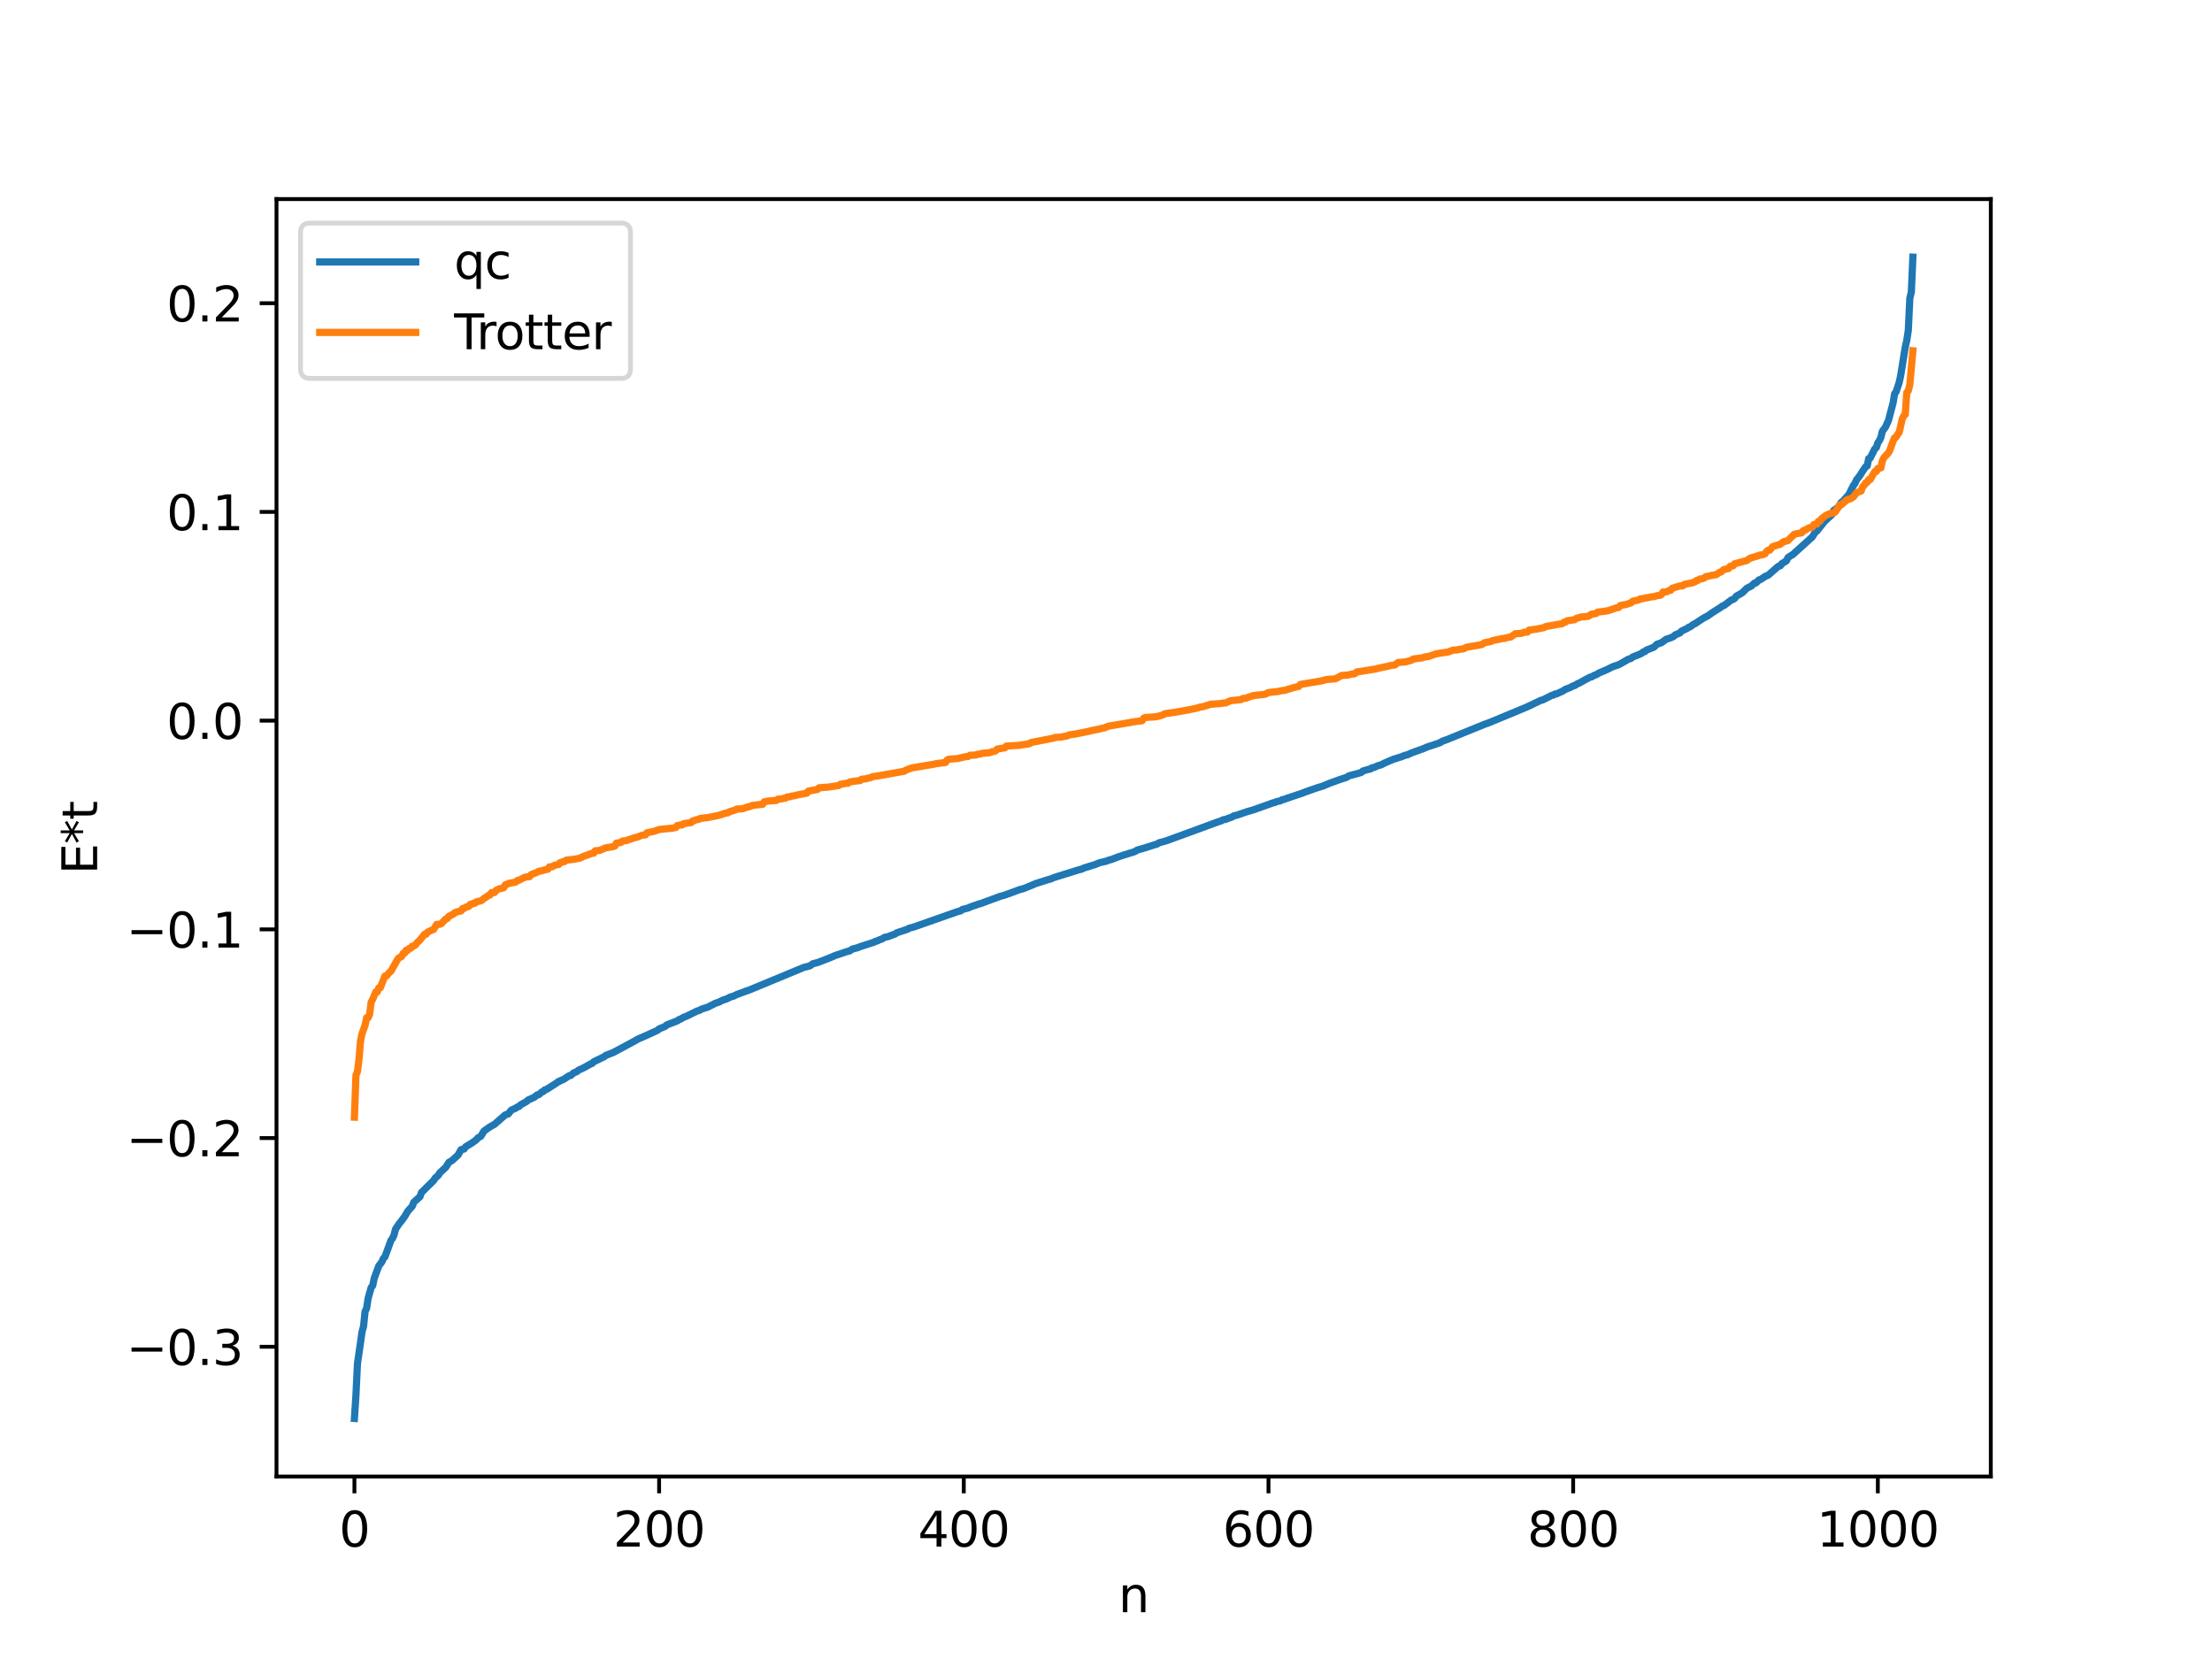 <?xml version="1.0" encoding="utf-8" standalone="no"?>
<!DOCTYPE svg PUBLIC "-//W3C//DTD SVG 1.1//EN"
  "http://www.w3.org/Graphics/SVG/1.1/DTD/svg11.dtd">
<svg xmlns:xlink="http://www.w3.org/1999/xlink" width="460.8pt" height="345.6pt" viewBox="0 0 460.8 345.6" xmlns="http://www.w3.org/2000/svg" version="1.1">
 <defs>
  <style type="text/css">*{stroke-linejoin: round; stroke-linecap: butt}</style>
 </defs>
 <g id="figure_1">
  <g id="patch_1">
   <path d="M 0 345.6 
L 460.8 345.6 
L 460.8 0 
L 0 0 
z
" style="fill: #ffffff"/>
  </g>
  <g id="axes_1">
   <g id="patch_2">
    <path d="M 57.6 307.584 
L 414.72 307.584 
L 414.72 41.472 
L 57.6 41.472 
z
" style="fill: #ffffff"/>
   </g>
   <g id="matplotlib.axis_1">
    <g id="xtick_1">
     <g id="line2d_1">
      <defs>
       <path id="m47654af30a" d="M 0 0 
L 0 3.5 
" style="stroke: #000000; stroke-width: 0.8"/>
      </defs>
      <g>
       <use xlink:href="#m47654af30a" x="73.833" y="307.584" style="stroke: #000000; stroke-width: 0.8"/>
      </g>
     </g>
     <g id="text_1">
      <!-- 0 -->
      <g transform="translate(70.651 322.182) scale(0.1 -0.1)">
       <defs>
        <path id="DejaVuSans-30" d="M 2034 4250 
Q 1547 4250 1301 3770 
Q 1056 3291 1056 2328 
Q 1056 1369 1301 889 
Q 1547 409 2034 409 
Q 2525 409 2770 889 
Q 3016 1369 3016 2328 
Q 3016 3291 2770 3770 
Q 2525 4250 2034 4250 
z
M 2034 4750 
Q 2819 4750 3233 4129 
Q 3647 3509 3647 2328 
Q 3647 1150 3233 529 
Q 2819 -91 2034 -91 
Q 1250 -91 836 529 
Q 422 1150 422 2328 
Q 422 3509 836 4129 
Q 1250 4750 2034 4750 
z
" transform="scale(0.016)"/>
       </defs>
       <use xlink:href="#DejaVuSans-30"/>
      </g>
     </g>
    </g>
    <g id="xtick_2">
     <g id="line2d_2">
      <g>
       <use xlink:href="#m47654af30a" x="137.304" y="307.584" style="stroke: #000000; stroke-width: 0.8"/>
      </g>
     </g>
     <g id="text_2">
      <!-- 200 -->
      <g transform="translate(127.76 322.182) scale(0.1 -0.1)">
       <defs>
        <path id="DejaVuSans-32" d="M 1228 531 
L 3431 531 
L 3431 0 
L 469 0 
L 469 531 
Q 828 903 1448 1529 
Q 2069 2156 2228 2338 
Q 2531 2678 2651 2914 
Q 2772 3150 2772 3378 
Q 2772 3750 2511 3984 
Q 2250 4219 1831 4219 
Q 1534 4219 1204 4116 
Q 875 4013 500 3803 
L 500 4441 
Q 881 4594 1212 4672 
Q 1544 4750 1819 4750 
Q 2544 4750 2975 4387 
Q 3406 4025 3406 3419 
Q 3406 3131 3298 2873 
Q 3191 2616 2906 2266 
Q 2828 2175 2409 1742 
Q 1991 1309 1228 531 
z
" transform="scale(0.016)"/>
       </defs>
       <use xlink:href="#DejaVuSans-32"/>
       <use xlink:href="#DejaVuSans-30" x="63.623"/>
       <use xlink:href="#DejaVuSans-30" x="127.246"/>
      </g>
     </g>
    </g>
    <g id="xtick_3">
     <g id="line2d_3">
      <g>
       <use xlink:href="#m47654af30a" x="200.775" y="307.584" style="stroke: #000000; stroke-width: 0.8"/>
      </g>
     </g>
     <g id="text_3">
      <!-- 400 -->
      <g transform="translate(191.231 322.182) scale(0.1 -0.1)">
       <defs>
        <path id="DejaVuSans-34" d="M 2419 4116 
L 825 1625 
L 2419 1625 
L 2419 4116 
z
M 2253 4666 
L 3047 4666 
L 3047 1625 
L 3713 1625 
L 3713 1100 
L 3047 1100 
L 3047 0 
L 2419 0 
L 2419 1100 
L 313 1100 
L 313 1709 
L 2253 4666 
z
" transform="scale(0.016)"/>
       </defs>
       <use xlink:href="#DejaVuSans-34"/>
       <use xlink:href="#DejaVuSans-30" x="63.623"/>
       <use xlink:href="#DejaVuSans-30" x="127.246"/>
      </g>
     </g>
    </g>
    <g id="xtick_4">
     <g id="line2d_4">
      <g>
       <use xlink:href="#m47654af30a" x="264.246" y="307.584" style="stroke: #000000; stroke-width: 0.8"/>
      </g>
     </g>
     <g id="text_4">
      <!-- 600 -->
      <g transform="translate(254.702 322.182) scale(0.1 -0.1)">
       <defs>
        <path id="DejaVuSans-36" d="M 2113 2584 
Q 1688 2584 1439 2293 
Q 1191 2003 1191 1497 
Q 1191 994 1439 701 
Q 1688 409 2113 409 
Q 2538 409 2786 701 
Q 3034 994 3034 1497 
Q 3034 2003 2786 2293 
Q 2538 2584 2113 2584 
z
M 3366 4563 
L 3366 3988 
Q 3128 4100 2886 4159 
Q 2644 4219 2406 4219 
Q 1781 4219 1451 3797 
Q 1122 3375 1075 2522 
Q 1259 2794 1537 2939 
Q 1816 3084 2150 3084 
Q 2853 3084 3261 2657 
Q 3669 2231 3669 1497 
Q 3669 778 3244 343 
Q 2819 -91 2113 -91 
Q 1303 -91 875 529 
Q 447 1150 447 2328 
Q 447 3434 972 4092 
Q 1497 4750 2381 4750 
Q 2619 4750 2861 4703 
Q 3103 4656 3366 4563 
z
" transform="scale(0.016)"/>
       </defs>
       <use xlink:href="#DejaVuSans-36"/>
       <use xlink:href="#DejaVuSans-30" x="63.623"/>
       <use xlink:href="#DejaVuSans-30" x="127.246"/>
      </g>
     </g>
    </g>
    <g id="xtick_5">
     <g id="line2d_5">
      <g>
       <use xlink:href="#m47654af30a" x="327.717" y="307.584" style="stroke: #000000; stroke-width: 0.8"/>
      </g>
     </g>
     <g id="text_5">
      <!-- 800 -->
      <g transform="translate(318.173 322.182) scale(0.1 -0.1)">
       <defs>
        <path id="DejaVuSans-38" d="M 2034 2216 
Q 1584 2216 1326 1975 
Q 1069 1734 1069 1313 
Q 1069 891 1326 650 
Q 1584 409 2034 409 
Q 2484 409 2743 651 
Q 3003 894 3003 1313 
Q 3003 1734 2745 1975 
Q 2488 2216 2034 2216 
z
M 1403 2484 
Q 997 2584 770 2862 
Q 544 3141 544 3541 
Q 544 4100 942 4425 
Q 1341 4750 2034 4750 
Q 2731 4750 3128 4425 
Q 3525 4100 3525 3541 
Q 3525 3141 3298 2862 
Q 3072 2584 2669 2484 
Q 3125 2378 3379 2068 
Q 3634 1759 3634 1313 
Q 3634 634 3220 271 
Q 2806 -91 2034 -91 
Q 1263 -91 848 271 
Q 434 634 434 1313 
Q 434 1759 690 2068 
Q 947 2378 1403 2484 
z
M 1172 3481 
Q 1172 3119 1398 2916 
Q 1625 2713 2034 2713 
Q 2441 2713 2670 2916 
Q 2900 3119 2900 3481 
Q 2900 3844 2670 4047 
Q 2441 4250 2034 4250 
Q 1625 4250 1398 4047 
Q 1172 3844 1172 3481 
z
" transform="scale(0.016)"/>
       </defs>
       <use xlink:href="#DejaVuSans-38"/>
       <use xlink:href="#DejaVuSans-30" x="63.623"/>
       <use xlink:href="#DejaVuSans-30" x="127.246"/>
      </g>
     </g>
    </g>
    <g id="xtick_6">
     <g id="line2d_6">
      <g>
       <use xlink:href="#m47654af30a" x="391.188" y="307.584" style="stroke: #000000; stroke-width: 0.8"/>
      </g>
     </g>
     <g id="text_6">
      <!-- 1000 -->
      <g transform="translate(378.463 322.182) scale(0.1 -0.1)">
       <defs>
        <path id="DejaVuSans-31" d="M 794 531 
L 1825 531 
L 1825 4091 
L 703 3866 
L 703 4441 
L 1819 4666 
L 2450 4666 
L 2450 531 
L 3481 531 
L 3481 0 
L 794 0 
L 794 531 
z
" transform="scale(0.016)"/>
       </defs>
       <use xlink:href="#DejaVuSans-31"/>
       <use xlink:href="#DejaVuSans-30" x="63.623"/>
       <use xlink:href="#DejaVuSans-30" x="127.246"/>
       <use xlink:href="#DejaVuSans-30" x="190.869"/>
      </g>
     </g>
    </g>
    <g id="text_7">
     <!-- n -->
     <g transform="translate(232.991 335.861) scale(0.1 -0.1)">
      <defs>
       <path id="DejaVuSans-6e" d="M 3513 2113 
L 3513 0 
L 2938 0 
L 2938 2094 
Q 2938 2591 2744 2837 
Q 2550 3084 2163 3084 
Q 1697 3084 1428 2787 
Q 1159 2491 1159 1978 
L 1159 0 
L 581 0 
L 581 3500 
L 1159 3500 
L 1159 2956 
Q 1366 3272 1645 3428 
Q 1925 3584 2291 3584 
Q 2894 3584 3203 3211 
Q 3513 2838 3513 2113 
z
" transform="scale(0.016)"/>
      </defs>
      <use xlink:href="#DejaVuSans-6e"/>
     </g>
    </g>
   </g>
   <g id="matplotlib.axis_2">
    <g id="ytick_1">
     <g id="line2d_7">
      <defs>
       <path id="m035456c25a" d="M 0 0 
L -3.5 0 
" style="stroke: #000000; stroke-width: 0.8"/>
      </defs>
      <g>
       <use xlink:href="#m035456c25a" x="57.6" y="280.552" style="stroke: #000000; stroke-width: 0.8"/>
      </g>
     </g>
     <g id="text_8">
      <!-- −0.3 -->
      <g transform="translate(26.317 284.351) scale(0.1 -0.1)">
       <defs>
        <path id="DejaVuSans-2212" d="M 678 2272 
L 4684 2272 
L 4684 1741 
L 678 1741 
L 678 2272 
z
" transform="scale(0.016)"/>
        <path id="DejaVuSans-2e" d="M 684 794 
L 1344 794 
L 1344 0 
L 684 0 
L 684 794 
z
" transform="scale(0.016)"/>
        <path id="DejaVuSans-33" d="M 2597 2516 
Q 3050 2419 3304 2112 
Q 3559 1806 3559 1356 
Q 3559 666 3084 287 
Q 2609 -91 1734 -91 
Q 1441 -91 1130 -33 
Q 819 25 488 141 
L 488 750 
Q 750 597 1062 519 
Q 1375 441 1716 441 
Q 2309 441 2620 675 
Q 2931 909 2931 1356 
Q 2931 1769 2642 2001 
Q 2353 2234 1838 2234 
L 1294 2234 
L 1294 2753 
L 1863 2753 
Q 2328 2753 2575 2939 
Q 2822 3125 2822 3475 
Q 2822 3834 2567 4026 
Q 2313 4219 1838 4219 
Q 1578 4219 1281 4162 
Q 984 4106 628 3988 
L 628 4550 
Q 988 4650 1302 4700 
Q 1616 4750 1894 4750 
Q 2613 4750 3031 4423 
Q 3450 4097 3450 3541 
Q 3450 3153 3228 2886 
Q 3006 2619 2597 2516 
z
" transform="scale(0.016)"/>
       </defs>
       <use xlink:href="#DejaVuSans-2212"/>
       <use xlink:href="#DejaVuSans-30" x="83.789"/>
       <use xlink:href="#DejaVuSans-2e" x="147.412"/>
       <use xlink:href="#DejaVuSans-33" x="179.199"/>
      </g>
     </g>
    </g>
    <g id="ytick_2">
     <g id="line2d_8">
      <g>
       <use xlink:href="#m035456c25a" x="57.6" y="237.076" style="stroke: #000000; stroke-width: 0.8"/>
      </g>
     </g>
     <g id="text_9">
      <!-- −0.2 -->
      <g transform="translate(26.317 240.875) scale(0.1 -0.1)">
       <use xlink:href="#DejaVuSans-2212"/>
       <use xlink:href="#DejaVuSans-30" x="83.789"/>
       <use xlink:href="#DejaVuSans-2e" x="147.412"/>
       <use xlink:href="#DejaVuSans-32" x="179.199"/>
      </g>
     </g>
    </g>
    <g id="ytick_3">
     <g id="line2d_9">
      <g>
       <use xlink:href="#m035456c25a" x="57.6" y="193.599" style="stroke: #000000; stroke-width: 0.8"/>
      </g>
     </g>
     <g id="text_10">
      <!-- −0.1 -->
      <g transform="translate(26.317 197.398) scale(0.1 -0.1)">
       <use xlink:href="#DejaVuSans-2212"/>
       <use xlink:href="#DejaVuSans-30" x="83.789"/>
       <use xlink:href="#DejaVuSans-2e" x="147.412"/>
       <use xlink:href="#DejaVuSans-31" x="179.199"/>
      </g>
     </g>
    </g>
    <g id="ytick_4">
     <g id="line2d_10">
      <g>
       <use xlink:href="#m035456c25a" x="57.6" y="150.123" style="stroke: #000000; stroke-width: 0.8"/>
      </g>
     </g>
     <g id="text_11">
      <!-- 0.0 -->
      <g transform="translate(34.697 153.922) scale(0.1 -0.1)">
       <use xlink:href="#DejaVuSans-30"/>
       <use xlink:href="#DejaVuSans-2e" x="63.623"/>
       <use xlink:href="#DejaVuSans-30" x="95.41"/>
      </g>
     </g>
    </g>
    <g id="ytick_5">
     <g id="line2d_11">
      <g>
       <use xlink:href="#m035456c25a" x="57.6" y="106.646" style="stroke: #000000; stroke-width: 0.8"/>
      </g>
     </g>
     <g id="text_12">
      <!-- 0.1 -->
      <g transform="translate(34.697 110.446) scale(0.1 -0.1)">
       <use xlink:href="#DejaVuSans-30"/>
       <use xlink:href="#DejaVuSans-2e" x="63.623"/>
       <use xlink:href="#DejaVuSans-31" x="95.41"/>
      </g>
     </g>
    </g>
    <g id="ytick_6">
     <g id="line2d_12">
      <g>
       <use xlink:href="#m035456c25a" x="57.6" y="63.17" style="stroke: #000000; stroke-width: 0.8"/>
      </g>
     </g>
     <g id="text_13">
      <!-- 0.2 -->
      <g transform="translate(34.697 66.969) scale(0.1 -0.1)">
       <use xlink:href="#DejaVuSans-30"/>
       <use xlink:href="#DejaVuSans-2e" x="63.623"/>
       <use xlink:href="#DejaVuSans-32" x="95.41"/>
      </g>
     </g>
    </g>
    <g id="text_14">
     <!-- E*t -->
     <g transform="translate(20.238 182.148) rotate(-90) scale(0.1 -0.1)">
      <defs>
       <path id="DejaVuSans-45" d="M 628 4666 
L 3578 4666 
L 3578 4134 
L 1259 4134 
L 1259 2753 
L 3481 2753 
L 3481 2222 
L 1259 2222 
L 1259 531 
L 3634 531 
L 3634 0 
L 628 0 
L 628 4666 
z
" transform="scale(0.016)"/>
       <path id="DejaVuSans-2a" d="M 3009 3897 
L 1888 3291 
L 3009 2681 
L 2828 2375 
L 1778 3009 
L 1778 1831 
L 1422 1831 
L 1422 3009 
L 372 2375 
L 191 2681 
L 1313 3291 
L 191 3897 
L 372 4206 
L 1422 3572 
L 1422 4750 
L 1778 4750 
L 1778 3572 
L 2828 4206 
L 3009 3897 
z
" transform="scale(0.016)"/>
       <path id="DejaVuSans-74" d="M 1172 4494 
L 1172 3500 
L 2356 3500 
L 2356 3053 
L 1172 3053 
L 1172 1153 
Q 1172 725 1289 603 
Q 1406 481 1766 481 
L 2356 481 
L 2356 0 
L 1766 0 
Q 1100 0 847 248 
Q 594 497 594 1153 
L 594 3053 
L 172 3053 
L 172 3500 
L 594 3500 
L 594 4494 
L 1172 4494 
z
" transform="scale(0.016)"/>
      </defs>
      <use xlink:href="#DejaVuSans-45"/>
      <use xlink:href="#DejaVuSans-2a" x="63.184"/>
      <use xlink:href="#DejaVuSans-74" x="113.184"/>
     </g>
    </g>
   </g>
   <g id="line2d_13">
    <path d="M 73.833 295.488 
L 74.15 290.645 
L 74.467 284.057 
L 75.102 279.686 
L 75.42 277.425 
L 75.737 276.281 
L 76.054 273.191 
L 76.372 272.534 
L 76.689 270.448 
L 77.324 268.208 
L 77.641 267.821 
L 77.958 266.283 
L 78.91 263.718 
L 79.545 262.885 
L 79.862 262.138 
L 80.18 261.856 
L 81.449 258.381 
L 81.767 257.968 
L 82.084 257.262 
L 82.401 256.043 
L 83.036 255.079 
L 83.671 254.277 
L 84.305 253.412 
L 84.94 252.332 
L 85.892 251.264 
L 86.21 250.438 
L 87.479 249.307 
L 87.796 248.428 
L 90.335 245.918 
L 90.653 245.412 
L 91.287 244.864 
L 91.605 244.332 
L 92.874 243.159 
L 93.509 242.14 
L 94.143 241.777 
L 95.413 240.625 
L 96.048 239.486 
L 96.682 239.362 
L 97 238.892 
L 98.269 238.131 
L 99.221 237.442 
L 99.539 237.052 
L 100.173 236.703 
L 100.808 235.631 
L 101.443 235.177 
L 102.077 234.736 
L 103.029 234.205 
L 105.251 232.253 
L 105.886 232.046 
L 106.52 231.252 
L 107.472 230.836 
L 107.79 230.584 
L 108.107 230.504 
L 108.424 230.172 
L 109.694 229.462 
L 110.011 229.161 
L 111.281 228.592 
L 111.915 228.087 
L 112.233 228.039 
L 112.867 227.476 
L 113.185 227.386 
L 113.502 227.03 
L 113.82 226.962 
L 116.041 225.547 
L 116.358 225.281 
L 116.676 225.206 
L 116.993 224.988 
L 117.31 224.92 
L 118.58 224.087 
L 118.897 224.043 
L 119.532 223.495 
L 120.167 223.237 
L 120.484 222.962 
L 121.753 222.36 
L 123.023 221.64 
L 123.34 221.532 
L 123.658 221.205 
L 125.879 220.126 
L 126.196 219.856 
L 127.783 219.243 
L 132.226 216.85 
L 132.861 216.48 
L 134.765 215.645 
L 136.034 215.061 
L 136.986 214.631 
L 137.304 214.341 
L 138.573 213.811 
L 138.891 213.51 
L 141.112 212.659 
L 141.429 212.398 
L 141.747 212.312 
L 142.381 211.933 
L 143.016 211.696 
L 145.238 210.606 
L 145.555 210.535 
L 146.19 210.205 
L 147.459 209.793 
L 149.046 208.988 
L 149.681 208.785 
L 150.633 208.326 
L 151.267 208.134 
L 152.22 207.665 
L 152.854 207.502 
L 153.489 207.176 
L 155.393 206.47 
L 156.028 206.257 
L 167.453 201.527 
L 168.722 201.203 
L 169.357 200.75 
L 170.309 200.524 
L 172.53 199.669 
L 174.117 198.999 
L 175.704 198.48 
L 176.339 198.253 
L 176.973 198.103 
L 177.608 197.693 
L 178.56 197.454 
L 179.195 197.205 
L 182.051 196.284 
L 182.368 196.086 
L 182.686 196.04 
L 183.32 195.726 
L 183.638 195.666 
L 184.272 195.262 
L 184.907 195.141 
L 186.494 194.552 
L 186.811 194.319 
L 189.033 193.585 
L 189.35 193.37 
L 190.302 193.129 
L 199.505 189.896 
L 200.14 189.739 
L 200.458 189.47 
L 201.727 189.135 
L 202.362 188.852 
L 203.314 188.535 
L 203.948 188.302 
L 204.266 188.24 
L 204.9 188.003 
L 205.853 187.649 
L 208.391 186.711 
L 209.026 186.554 
L 210.613 185.993 
L 211.882 185.517 
L 212.517 185.288 
L 213.152 185.141 
L 215.056 184.369 
L 215.691 184.086 
L 218.547 183.178 
L 218.864 183.118 
L 219.499 182.825 
L 224.894 181.15 
L 225.211 181.101 
L 225.846 180.802 
L 228.067 180.129 
L 229.02 179.736 
L 230.606 179.358 
L 230.924 179.193 
L 231.558 179.041 
L 232.193 178.789 
L 233.145 178.433 
L 234.097 178.122 
L 236.319 177.433 
L 236.953 177.066 
L 238.54 176.618 
L 240.127 176.107 
L 241.079 175.813 
L 241.396 175.588 
L 242.983 175.147 
L 253.773 171.192 
L 254.408 171.006 
L 254.725 170.795 
L 255.36 170.679 
L 255.995 170.428 
L 256.629 170.213 
L 256.947 169.981 
L 257.581 169.841 
L 259.803 169.079 
L 261.072 168.72 
L 265.198 167.247 
L 265.515 167.209 
L 265.833 167.028 
L 266.785 166.807 
L 267.102 166.589 
L 267.42 166.557 
L 268.054 166.313 
L 271.228 165.253 
L 271.862 164.998 
L 274.401 164.108 
L 275.671 163.72 
L 276.94 163.179 
L 279.162 162.373 
L 280.431 161.967 
L 281.066 161.602 
L 282.97 161.1 
L 283.605 160.903 
L 283.922 160.613 
L 284.557 160.426 
L 285.191 160.242 
L 285.509 160.185 
L 285.826 159.935 
L 286.143 159.916 
L 287.096 159.488 
L 287.73 159.328 
L 288.365 158.981 
L 289.634 158.436 
L 290.269 158.173 
L 291.856 157.676 
L 292.808 157.308 
L 293.125 157.262 
L 294.077 156.835 
L 296.616 155.916 
L 297.251 155.626 
L 298.838 155.113 
L 300.107 154.661 
L 300.424 154.419 
L 301.377 154.087 
L 309.31 150.862 
L 309.945 150.645 
L 310.58 150.393 
L 318.196 147.227 
L 321.053 145.863 
L 321.37 145.812 
L 323.274 144.847 
L 323.591 144.807 
L 323.909 144.576 
L 324.226 144.56 
L 325.496 143.986 
L 326.13 143.588 
L 327.082 143.233 
L 327.717 142.882 
L 328.034 142.818 
L 328.669 142.404 
L 328.986 142.307 
L 329.621 141.938 
L 331.208 141.077 
L 331.525 141.022 
L 332.16 140.66 
L 332.477 140.581 
L 333.112 140.189 
L 334.064 139.788 
L 334.699 139.518 
L 335.968 138.887 
L 337.238 138.456 
L 337.872 138.11 
L 339.142 137.367 
L 339.777 137.156 
L 340.094 136.872 
L 341.363 136.384 
L 341.998 136.092 
L 342.315 135.812 
L 342.633 135.752 
L 342.95 135.448 
L 344.537 134.817 
L 345.172 134.213 
L 346.124 133.874 
L 347.076 133.179 
L 348.028 132.869 
L 348.662 132.565 
L 348.98 132.255 
L 349.932 131.867 
L 350.249 131.503 
L 351.519 130.873 
L 351.836 130.639 
L 352.153 130.55 
L 352.788 130.047 
L 353.105 129.934 
L 354.058 129.287 
L 355.01 128.677 
L 355.644 128.372 
L 356.596 127.699 
L 358.5 126.494 
L 358.818 126.237 
L 359.135 126.141 
L 360.722 124.947 
L 361.039 124.879 
L 361.357 124.664 
L 361.674 124.216 
L 362.943 123.493 
L 363.896 122.546 
L 364.848 122.07 
L 365.482 121.471 
L 365.8 121.425 
L 366.434 120.802 
L 366.752 120.725 
L 367.704 120.083 
L 368.339 119.827 
L 370.243 118.159 
L 370.56 117.928 
L 370.877 117.857 
L 371.195 117.407 
L 371.829 117.036 
L 372.147 116.823 
L 372.464 116.166 
L 373.099 115.728 
L 373.416 115.573 
L 377.542 111.84 
L 378.177 110.815 
L 378.494 110.637 
L 380.081 108.62 
L 381.667 107.164 
L 381.985 106.341 
L 382.937 105.688 
L 383.572 104.656 
L 383.889 104.439 
L 385.158 103.011 
L 386.11 101.111 
L 386.428 100.704 
L 386.745 99.964 
L 387.38 99.175 
L 388.015 98.161 
L 388.649 97.234 
L 388.967 97.075 
L 389.284 95.526 
L 389.601 95.412 
L 390.553 93.502 
L 390.871 93.241 
L 391.188 92.249 
L 391.505 91.796 
L 391.823 91.1 
L 392.14 89.827 
L 392.775 88.967 
L 393.41 87.569 
L 394.362 83.93 
L 394.679 82.036 
L 394.996 81.597 
L 395.631 79.685 
L 395.948 78.227 
L 396.9 72.293 
L 397.218 70.907 
L 397.535 68.829 
L 397.853 62.139 
L 398.17 60.785 
L 398.487 53.568 
L 398.487 53.568 
" clip-path="url(#pde30cb3f33)" style="fill: none; stroke: #1f77b4; stroke-width: 1.5; stroke-linecap: square"/>
   </g>
   <g id="line2d_14">
    <path d="M 73.833 232.728 
L 74.15 224.033 
L 74.467 223.181 
L 74.785 220.711 
L 75.102 216.864 
L 75.42 215.337 
L 76.054 213.557 
L 76.372 212.016 
L 76.689 212.016 
L 77.006 211.251 
L 77.324 208.732 
L 77.641 208.169 
L 78.276 206.642 
L 78.593 206.642 
L 78.91 205.791 
L 79.228 205.761 
L 80.18 203.321 
L 80.497 203.321 
L 81.132 202.555 
L 81.449 202.319 
L 82.719 200.036 
L 83.036 199.58 
L 83.671 199.255 
L 83.988 198.597 
L 84.305 198.538 
L 84.623 197.947 
L 84.94 197.947 
L 85.258 197.573 
L 85.575 197.527 
L 85.892 197.096 
L 86.21 197.066 
L 86.527 196.873 
L 86.844 196.42 
L 87.479 195.835 
L 88.431 194.625 
L 88.748 194.625 
L 89.066 194.176 
L 90.018 193.728 
L 90.335 193.623 
L 90.97 192.573 
L 91.605 192.545 
L 91.922 192.428 
L 92.874 191.429 
L 93.191 191.341 
L 93.509 190.885 
L 94.143 190.56 
L 94.461 190.397 
L 94.778 190.103 
L 95.413 189.902 
L 96.048 189.765 
L 96.365 189.252 
L 96.682 189.252 
L 97 188.992 
L 97.634 188.832 
L 97.952 188.4 
L 98.269 188.37 
L 98.586 188.178 
L 98.904 188.174 
L 99.221 187.882 
L 100.173 187.647 
L 100.491 187.471 
L 100.808 187.14 
L 101.125 187.006 
L 101.76 186.517 
L 102.077 186.445 
L 102.395 185.939 
L 103.029 185.93 
L 103.347 185.481 
L 103.981 185.165 
L 104.616 185.033 
L 104.934 184.928 
L 105.251 184.33 
L 106.203 183.968 
L 106.838 183.878 
L 107.472 183.733 
L 107.79 183.411 
L 108.107 183.37 
L 109.377 182.734 
L 110.329 182.62 
L 110.646 182.189 
L 111.915 181.702 
L 112.233 181.494 
L 112.867 181.407 
L 113.502 181.207 
L 114.137 181.07 
L 114.454 180.584 
L 115.089 180.556 
L 115.406 180.297 
L 116.041 180.136 
L 116.358 180.117 
L 116.676 179.705 
L 116.993 179.675 
L 117.31 179.483 
L 117.628 179.478 
L 117.945 179.187 
L 119.532 179.008 
L 120.801 178.776 
L 121.436 178.445 
L 123.34 177.752 
L 123.658 177.75 
L 123.975 177.244 
L 124.927 177.16 
L 126.196 176.609 
L 127.148 176.47 
L 127.783 176.338 
L 128.1 176.233 
L 128.418 175.635 
L 129.37 175.488 
L 129.687 175.182 
L 130.322 175.154 
L 132.226 174.504 
L 132.543 174.459 
L 133.178 174.214 
L 133.813 173.979 
L 134.448 173.925 
L 134.765 173.494 
L 136.352 173.151 
L 137.304 172.799 
L 140.16 172.511 
L 140.795 172.375 
L 141.112 171.961 
L 141.747 171.861 
L 142.064 171.861 
L 142.381 171.606 
L 143.016 171.487 
L 143.968 171.368 
L 144.286 171.01 
L 144.603 170.98 
L 144.92 170.788 
L 145.555 170.692 
L 145.872 170.491 
L 147.459 170.313 
L 149.681 169.864 
L 151.267 169.361 
L 151.585 169.355 
L 151.902 169.127 
L 153.172 168.737 
L 153.489 168.548 
L 154.758 168.465 
L 155.71 168.105 
L 156.028 168.09 
L 156.662 167.808 
L 157.932 167.642 
L 158.884 167.538 
L 159.201 167.027 
L 160.153 166.853 
L 161.74 166.738 
L 162.058 166.487 
L 162.692 166.459 
L 163.327 166.28 
L 163.644 166.265 
L 163.962 166.025 
L 164.596 165.98 
L 164.914 165.832 
L 165.548 165.764 
L 166.183 165.58 
L 168.087 165.229 
L 168.405 164.799 
L 170.309 164.456 
L 170.626 164.111 
L 172.53 163.968 
L 173.482 163.83 
L 174.434 163.679 
L 174.752 163.63 
L 175.069 163.389 
L 176.339 163.166 
L 176.656 163.166 
L 176.973 162.911 
L 177.608 162.792 
L 179.195 162.596 
L 179.512 162.314 
L 180.464 162.244 
L 180.781 162.092 
L 181.416 161.997 
L 181.734 161.796 
L 183.003 161.618 
L 188.398 160.66 
L 188.715 160.432 
L 189.35 160.188 
L 189.985 159.966 
L 194.428 159.219 
L 195.062 159.079 
L 196.967 158.842 
L 197.284 158.331 
L 197.601 158.161 
L 199.505 158.02 
L 200.458 157.792 
L 201.092 157.647 
L 201.727 157.57 
L 202.044 157.336 
L 203.314 157.284 
L 203.631 157.137 
L 204.266 157.069 
L 204.583 156.937 
L 205.853 156.823 
L 206.17 156.792 
L 206.805 156.56 
L 207.122 156.534 
L 207.439 156.379 
L 207.757 156.044 
L 209.343 155.779 
L 209.661 155.416 
L 212.2 155.273 
L 213.152 155.135 
L 214.104 154.984 
L 214.421 154.935 
L 214.739 154.694 
L 219.499 153.76 
L 219.816 153.619 
L 221.086 153.548 
L 221.72 153.397 
L 222.355 153.301 
L 222.672 153.101 
L 223.942 152.922 
L 226.798 152.353 
L 227.433 152.185 
L 229.02 151.87 
L 229.654 151.702 
L 229.972 151.666 
L 230.924 151.271 
L 235.367 150.524 
L 236.001 150.39 
L 237.905 150.147 
L 238.223 149.636 
L 238.54 149.466 
L 240.762 149.324 
L 241.714 149.096 
L 242.348 148.89 
L 242.666 148.665 
L 244.57 148.418 
L 247.426 147.911 
L 249.33 147.516 
L 249.965 147.306 
L 250.6 147.223 
L 252.186 146.713 
L 254.091 146.578 
L 255.043 146.439 
L 255.36 146.425 
L 256.312 145.978 
L 258.534 145.736 
L 258.851 145.52 
L 259.486 145.457 
L 261.072 144.909 
L 262.024 144.794 
L 262.977 144.702 
L 263.611 144.606 
L 264.246 144.268 
L 266.15 144.062 
L 266.785 143.919 
L 267.737 143.778 
L 269.324 143.283 
L 270.593 142.971 
L 270.91 142.575 
L 275.353 141.828 
L 276.305 141.557 
L 278.21 141.405 
L 279.479 140.714 
L 280.748 140.629 
L 281.7 140.401 
L 282.018 140.401 
L 282.335 140.275 
L 282.653 139.97 
L 284.239 139.746 
L 286.143 139.425 
L 286.461 139.401 
L 287.096 139.216 
L 289 138.821 
L 289.634 138.653 
L 290.586 138.527 
L 291.221 138.02 
L 292.808 137.882 
L 294.077 137.528 
L 294.395 137.283 
L 296.299 137.04 
L 296.934 136.825 
L 297.568 136.762 
L 299.155 136.214 
L 299.79 136.099 
L 301.059 135.911 
L 301.694 135.824 
L 302.646 135.441 
L 303.598 135.367 
L 304.233 135.224 
L 304.867 135.178 
L 305.502 134.836 
L 308.358 134.346 
L 308.676 134.275 
L 309.31 133.88 
L 310.58 133.635 
L 310.897 133.446 
L 312.484 133.133 
L 313.119 133 
L 313.436 132.991 
L 314.071 132.793 
L 314.705 132.71 
L 315.34 132.246 
L 315.658 132.019 
L 316.927 131.945 
L 317.562 131.706 
L 318.196 131.672 
L 318.514 131.274 
L 320.1 131.051 
L 321.687 130.729 
L 322.005 130.52 
L 325.496 129.903 
L 325.813 129.612 
L 326.13 129.585 
L 326.448 129.325 
L 327.4 129.187 
L 328.034 129.094 
L 328.352 128.832 
L 329.304 128.55 
L 330.891 128.38 
L 331.525 127.946 
L 332.477 127.814 
L 332.795 127.518 
L 333.747 127.404 
L 334.381 127.323 
L 335.016 127.206 
L 335.651 126.997 
L 336.603 126.661 
L 337.238 126.528 
L 337.555 126.141 
L 338.824 125.901 
L 339.777 125.58 
L 340.094 125.242 
L 341.363 124.983 
L 341.681 124.75 
L 342.315 124.706 
L 342.633 124.571 
L 342.95 124.566 
L 343.585 124.425 
L 344.22 124.304 
L 344.537 124.295 
L 345.172 124.098 
L 345.806 124.014 
L 346.124 123.828 
L 346.441 123.323 
L 347.076 123.318 
L 347.71 123.011 
L 348.028 122.977 
L 348.345 122.555 
L 348.98 122.356 
L 349.932 122.063 
L 350.567 122.034 
L 350.884 121.741 
L 351.519 121.598 
L 352.471 121.43 
L 353.105 121.208 
L 353.423 120.917 
L 353.74 120.89 
L 354.058 120.63 
L 354.692 120.54 
L 355.01 120.418 
L 355.327 120.137 
L 355.962 120.021 
L 356.596 119.854 
L 357.548 119.695 
L 358.183 119.243 
L 358.5 119.165 
L 359.135 118.628 
L 359.77 118.511 
L 360.087 118.433 
L 360.405 117.966 
L 361.039 117.874 
L 361.357 117.446 
L 363.896 116.765 
L 364.53 116.305 
L 366.752 115.609 
L 367.069 115.6 
L 367.704 115.365 
L 368.021 114.862 
L 368.339 114.628 
L 368.656 114.623 
L 369.291 113.859 
L 369.925 113.661 
L 370.877 113.368 
L 371.512 112.871 
L 372.464 112.609 
L 373.099 111.934 
L 373.416 111.705 
L 373.734 111.326 
L 374.368 111.159 
L 375.32 111 
L 375.638 110.548 
L 375.955 110.47 
L 376.907 109.932 
L 377.542 109.816 
L 377.859 109.27 
L 378.494 109.178 
L 378.811 108.603 
L 379.129 108.595 
L 379.446 108.07 
L 380.398 107.347 
L 381.35 106.932 
L 381.667 106.914 
L 382.302 106.67 
L 383.254 105.164 
L 383.572 105.154 
L 384.841 104.058 
L 385.476 103.913 
L 386.11 103.499 
L 386.745 102.649 
L 387.38 102.399 
L 387.697 102.304 
L 388.015 101.414 
L 388.332 101.12 
L 388.649 100.575 
L 388.967 100.492 
L 389.284 99.908 
L 389.601 99.9 
L 390.553 98.237 
L 390.871 98.218 
L 391.188 97.576 
L 391.823 97.472 
L 392.14 95.977 
L 392.458 95.333 
L 393.41 94.314 
L 393.727 93.704 
L 394.362 91.88 
L 394.679 91.212 
L 394.996 91.061 
L 395.314 90.462 
L 395.631 90.104 
L 396.266 87.282 
L 396.583 86.638 
L 396.9 86.332 
L 397.218 81.766 
L 397.535 81.409 
L 397.853 80.09 
L 398.487 73.071 
L 398.487 73.071 
" clip-path="url(#pde30cb3f33)" style="fill: none; stroke: #ff7f0e; stroke-width: 1.5; stroke-linecap: square"/>
   </g>
   <g id="patch_3">
    <path d="M 57.6 307.584 
L 57.6 41.472 
" style="fill: none; stroke: #000000; stroke-width: 0.8; stroke-linejoin: miter; stroke-linecap: square"/>
   </g>
   <g id="patch_4">
    <path d="M 414.72 307.584 
L 414.72 41.472 
" style="fill: none; stroke: #000000; stroke-width: 0.8; stroke-linejoin: miter; stroke-linecap: square"/>
   </g>
   <g id="patch_5">
    <path d="M 57.6 307.584 
L 414.72 307.584 
" style="fill: none; stroke: #000000; stroke-width: 0.8; stroke-linejoin: miter; stroke-linecap: square"/>
   </g>
   <g id="patch_6">
    <path d="M 57.6 41.472 
L 414.72 41.472 
" style="fill: none; stroke: #000000; stroke-width: 0.8; stroke-linejoin: miter; stroke-linecap: square"/>
   </g>
   <g id="legend_1">
    <g id="patch_7">
     <path d="M 64.6 78.828 
L 129.342 78.828 
Q 131.342 78.828 131.342 76.828 
L 131.342 48.472 
Q 131.342 46.472 129.342 46.472 
L 64.6 46.472 
Q 62.6 46.472 62.6 48.472 
L 62.6 76.828 
Q 62.6 78.828 64.6 78.828 
z
" style="fill: #ffffff; opacity: 0.8; stroke: #cccccc; stroke-linejoin: miter"/>
    </g>
    <g id="line2d_15">
     <path d="M 66.6 54.57 
L 76.6 54.57 
L 86.6 54.57 
" style="fill: none; stroke: #1f77b4; stroke-width: 1.5; stroke-linecap: square"/>
    </g>
    <g id="text_15">
     <!-- qc -->
     <g transform="translate(94.6 58.07) scale(0.1 -0.1)">
      <defs>
       <path id="DejaVuSans-71" d="M 947 1747 
Q 947 1113 1208 752 
Q 1469 391 1925 391 
Q 2381 391 2643 752 
Q 2906 1113 2906 1747 
Q 2906 2381 2643 2742 
Q 2381 3103 1925 3103 
Q 1469 3103 1208 2742 
Q 947 2381 947 1747 
z
M 2906 525 
Q 2725 213 2448 61 
Q 2172 -91 1784 -91 
Q 1150 -91 751 415 
Q 353 922 353 1747 
Q 353 2572 751 3078 
Q 1150 3584 1784 3584 
Q 2172 3584 2448 3432 
Q 2725 3281 2906 2969 
L 2906 3500 
L 3481 3500 
L 3481 -1331 
L 2906 -1331 
L 2906 525 
z
" transform="scale(0.016)"/>
       <path id="DejaVuSans-63" d="M 3122 3366 
L 3122 2828 
Q 2878 2963 2633 3030 
Q 2388 3097 2138 3097 
Q 1578 3097 1268 2742 
Q 959 2388 959 1747 
Q 959 1106 1268 751 
Q 1578 397 2138 397 
Q 2388 397 2633 464 
Q 2878 531 3122 666 
L 3122 134 
Q 2881 22 2623 -34 
Q 2366 -91 2075 -91 
Q 1284 -91 818 406 
Q 353 903 353 1747 
Q 353 2603 823 3093 
Q 1294 3584 2113 3584 
Q 2378 3584 2631 3529 
Q 2884 3475 3122 3366 
z
" transform="scale(0.016)"/>
      </defs>
      <use xlink:href="#DejaVuSans-71"/>
      <use xlink:href="#DejaVuSans-63" x="63.477"/>
     </g>
    </g>
    <g id="line2d_16">
     <path d="M 66.6 69.249 
L 76.6 69.249 
L 86.6 69.249 
" style="fill: none; stroke: #ff7f0e; stroke-width: 1.5; stroke-linecap: square"/>
    </g>
    <g id="text_16">
     <!-- Trotter -->
     <g transform="translate(94.6 72.749) scale(0.1 -0.1)">
      <defs>
       <path id="DejaVuSans-54" d="M -19 4666 
L 3928 4666 
L 3928 4134 
L 2272 4134 
L 2272 0 
L 1638 0 
L 1638 4134 
L -19 4134 
L -19 4666 
z
" transform="scale(0.016)"/>
       <path id="DejaVuSans-72" d="M 2631 2963 
Q 2534 3019 2420 3045 
Q 2306 3072 2169 3072 
Q 1681 3072 1420 2755 
Q 1159 2438 1159 1844 
L 1159 0 
L 581 0 
L 581 3500 
L 1159 3500 
L 1159 2956 
Q 1341 3275 1631 3429 
Q 1922 3584 2338 3584 
Q 2397 3584 2469 3576 
Q 2541 3569 2628 3553 
L 2631 2963 
z
" transform="scale(0.016)"/>
       <path id="DejaVuSans-6f" d="M 1959 3097 
Q 1497 3097 1228 2736 
Q 959 2375 959 1747 
Q 959 1119 1226 758 
Q 1494 397 1959 397 
Q 2419 397 2687 759 
Q 2956 1122 2956 1747 
Q 2956 2369 2687 2733 
Q 2419 3097 1959 3097 
z
M 1959 3584 
Q 2709 3584 3137 3096 
Q 3566 2609 3566 1747 
Q 3566 888 3137 398 
Q 2709 -91 1959 -91 
Q 1206 -91 779 398 
Q 353 888 353 1747 
Q 353 2609 779 3096 
Q 1206 3584 1959 3584 
z
" transform="scale(0.016)"/>
       <path id="DejaVuSans-65" d="M 3597 1894 
L 3597 1613 
L 953 1613 
Q 991 1019 1311 708 
Q 1631 397 2203 397 
Q 2534 397 2845 478 
Q 3156 559 3463 722 
L 3463 178 
Q 3153 47 2828 -22 
Q 2503 -91 2169 -91 
Q 1331 -91 842 396 
Q 353 884 353 1716 
Q 353 2575 817 3079 
Q 1281 3584 2069 3584 
Q 2775 3584 3186 3129 
Q 3597 2675 3597 1894 
z
M 3022 2063 
Q 3016 2534 2758 2815 
Q 2500 3097 2075 3097 
Q 1594 3097 1305 2825 
Q 1016 2553 972 2059 
L 3022 2063 
z
" transform="scale(0.016)"/>
      </defs>
      <use xlink:href="#DejaVuSans-54"/>
      <use xlink:href="#DejaVuSans-72" x="46.334"/>
      <use xlink:href="#DejaVuSans-6f" x="85.197"/>
      <use xlink:href="#DejaVuSans-74" x="146.379"/>
      <use xlink:href="#DejaVuSans-74" x="185.588"/>
      <use xlink:href="#DejaVuSans-65" x="224.797"/>
      <use xlink:href="#DejaVuSans-72" x="286.32"/>
     </g>
    </g>
   </g>
  </g>
 </g>
 <defs>
  <clipPath id="pde30cb3f33">
   <rect x="57.6" y="41.472" width="357.12" height="266.112"/>
  </clipPath>
 </defs>
</svg>
